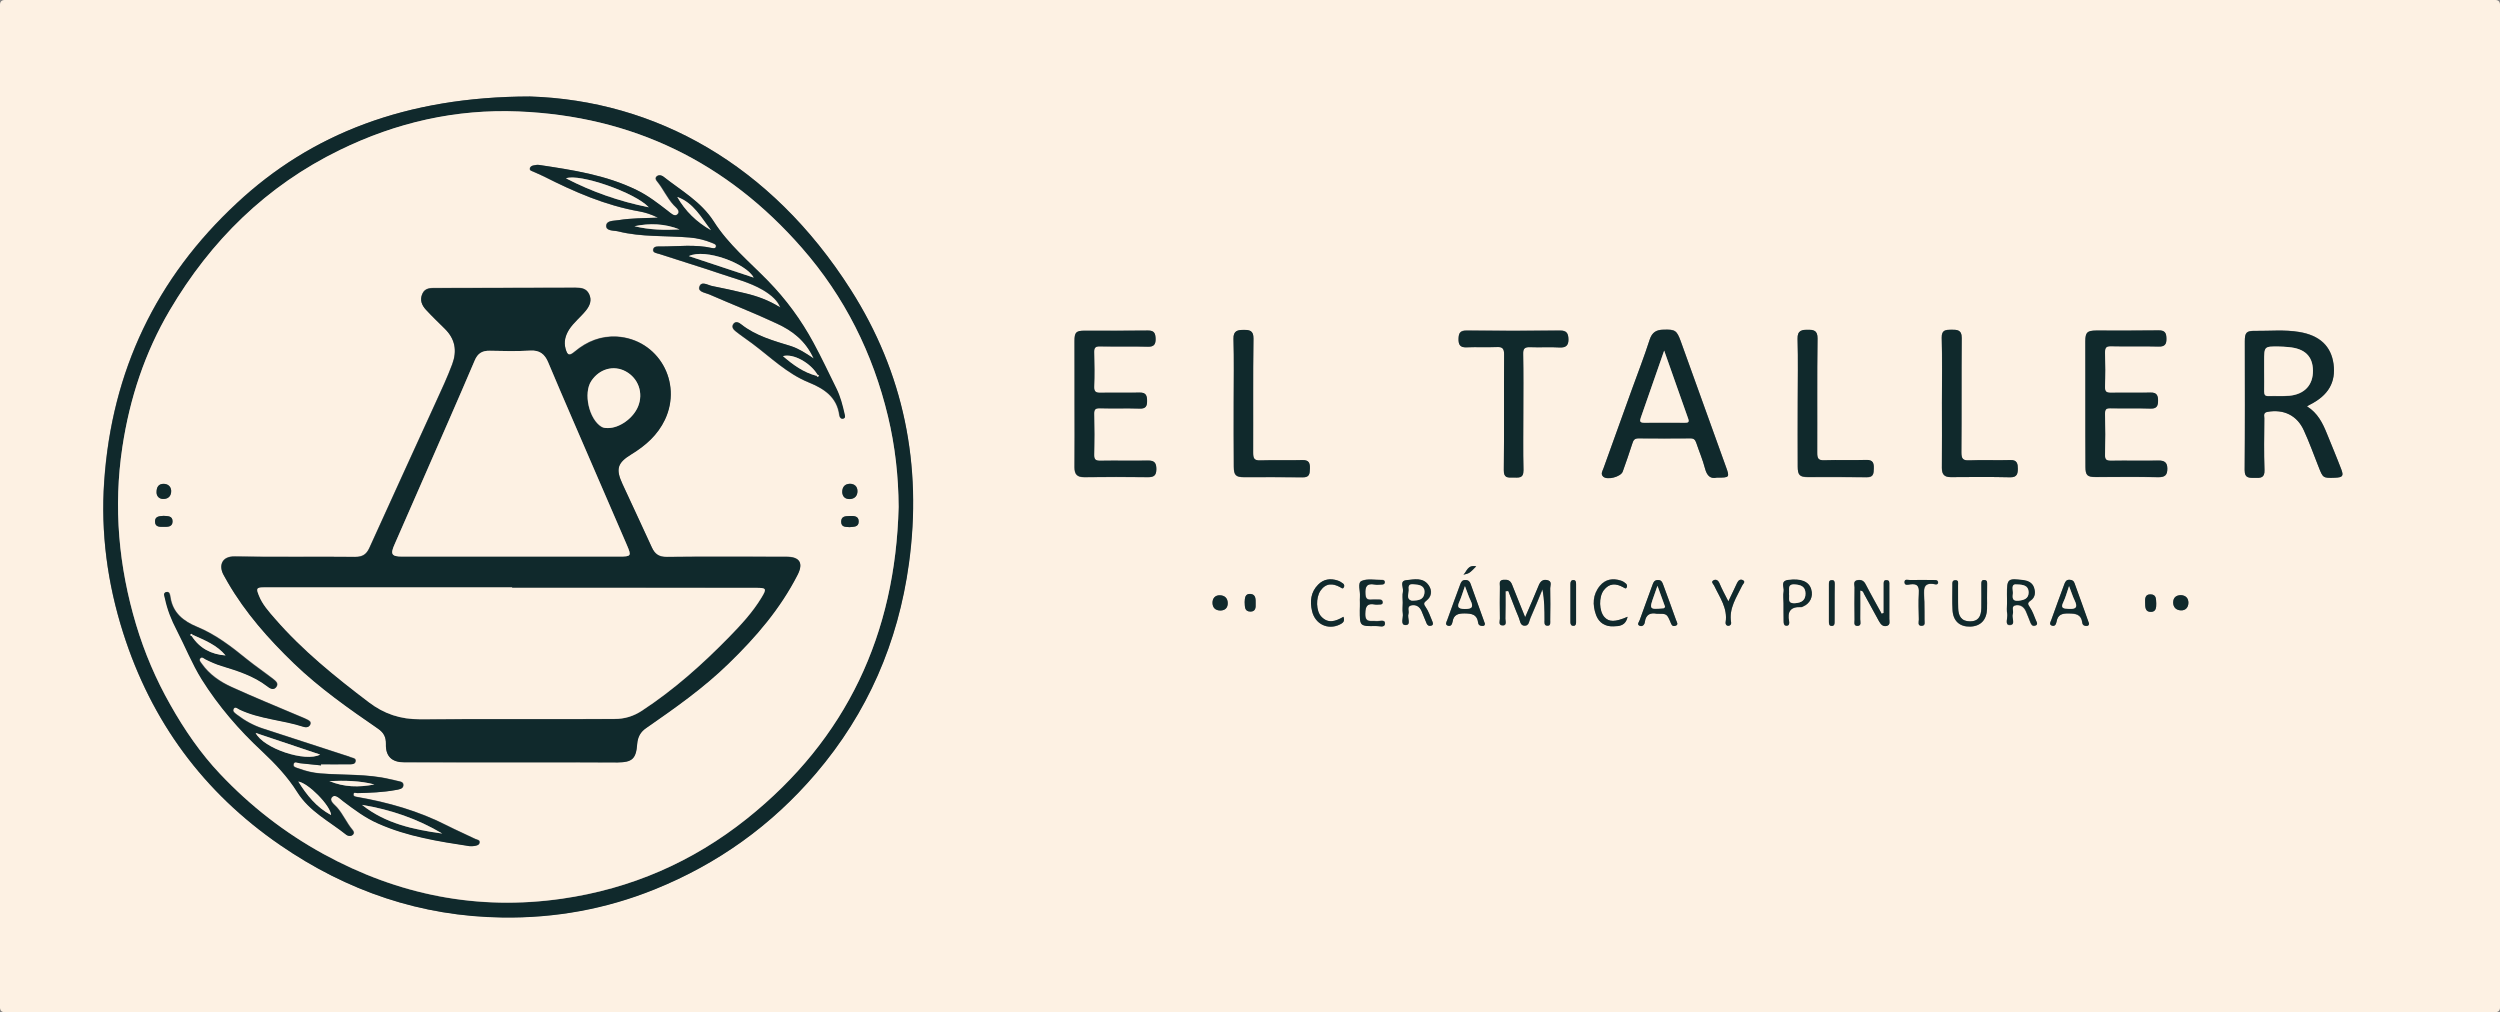 <?xml version="1.0" encoding="utf-8"?>
<!-- Generator: Adobe Illustrator 18.0.0, SVG Export Plug-In . SVG Version: 6.00 Build 0)  -->
<!DOCTYPE svg PUBLIC "-//W3C//DTD SVG 1.1//EN" "http://www.w3.org/Graphics/SVG/1.1/DTD/svg11.dtd">
<svg version="1.1" id="logo1_xA0_Imagen_1_" xmlns="http://www.w3.org/2000/svg" xmlns:xlink="http://www.w3.org/1999/xlink"
	 x="0px" y="0px" viewBox="0 0 1640 664" enable-background="new 0 0 1640 664" xml:space="preserve">
<rect x="0" y="0" width="1640" height="664" fill="#808080" stroke="none"/>
<g>
	<path fill="#FDF1E3" d="M820,664c-271.8,0-543.7,0-815.5,0.1c-3.7,0-4.6-0.8-4.6-4.6C0,441.2,0,222.8-0.1,4.5
		c0-3.7,0.8-4.6,4.6-4.6c543.7,0.1,1087.3,0.1,1631,0c3.7,0,4.6,0.8,4.6,4.6c-0.1,218.3-0.1,436.7,0,655c0,3.7-0.8,4.6-4.6,4.6
		C1363.7,664,1091.8,664,820,664z M347.6,63.3c-81.2,0.1-143.6,24.7-192.1,69.7c-53.2,49.4-82.2,110.4-87.2,182.6
		c-2.3,33.8,2.1,67,12.4,99.4c18.5,58.2,52.6,104.7,103,139.3c43.9,30.2,92.3,46.8,145.8,47.5c34.5,0.5,67.9-5.6,100-18.5
		c41.4-16.7,76.6-41.9,105.5-75.8c34.1-39.9,54.1-86.1,61.2-138c8.8-64.5-3.3-124.9-38.3-179.7C505.6,107.6,429.7,65.9,347.6,63.3z
		 M1513.4,266.6c0.9-0.6,1.4-1,1.9-1.2c12.1-6.1,17.1-14.7,15.5-26.7c-1.6-11.7-9-18.8-22.6-21c-9.6-1.6-19.3-0.6-28.9-0.7
		c-5.6-0.1-6.7,1.1-6.7,6.8c0,28.2,0.1,56.3-0.1,84.5c-0.1,5.7,3.3,5,6.8,5.1c3.6,0.1,6.4,0.1,6.2-5.1c-0.4-11.3-0.2-22.7-0.1-34
		c0-1.6-0.9-3.6,2.1-4.2c10.5-1.8,19.3,2.3,23.8,12.1c3.6,7.8,6.6,16,9.7,24c2.9,7.4,2.9,7.4,10.8,7.1c5-0.2,5.8-1,4-5.7
		c-3-7.8-6.2-15.4-9.3-23.1C1523.7,277.6,1520.4,270.9,1513.4,266.6z M1126.3,313.3c8.3,0,8.4-0.2,5.9-7.2
		c-9.9-27.5-19.8-55-29.7-82.5c-2.5-7-3.7-7.7-11.3-7.4c-4.6,0.1-7.4,1.7-9,6.5c-3.6,11.2-7.9,22.2-11.9,33.3
		c-6.1,17-12.3,34.1-18.4,51.1c-0.6,1.8-2.1,3.8-0.2,5.5c2.7,2.4,11.6,0.1,12.8-3.3c2.2-6.1,4.3-12.2,6.3-18.4
		c0.7-2.2,1.4-3.4,4-3.4c11.3,0.1,22.7,0.1,34,0c2.2,0,3.3,0.8,3.9,2.8c1.9,5.7,4.3,11.2,5.8,17
		C1119.8,312.3,1122.3,314.3,1126.3,313.3z M1368,264.8c0,13.8,0,27.7,0,41.5c0,5.5,1.2,6.7,6.7,6.7c13.7,0,27.3-0.2,41,0.1
		c4.4,0.1,6.1-1.4,6-5.6c0-4-1.8-5.4-5.9-5.3c-10.3,0.2-20.7,0-31,0.1c-3,0-4-0.6-4-3.8c0.2-9,0.2-18,0-27c-0.1-2.8,0.7-3.7,3.6-3.6
		c8.8,0.2,17.7-0.1,26.5,0.2c4.2,0.1,4.7-2.2,4.7-5.3c0-3.1-0.7-5.4-4.8-5.2c-8.7,0.3-17.3,0-26,0.1c-2.9,0.1-4.1-0.5-4-3.8
		c0.3-7.5,0.2-15,0-22.5c-0.1-3.2,0.7-4.3,4.1-4.2c10.3,0.2,20.7-0.1,31,0.2c4.1,0.1,5.3-1.5,5.2-5.2c-0.1-3.5-0.9-5.5-5.1-5.4
		c-13.7,0.2-27.3,0.1-41,0.1c-5.9,0-7,1.2-7.1,7C1368,237.5,1368,251.2,1368,264.8z M704.9,265.1c0,13.8,0.1,27.6-0.1,41.5
		c-0.1,4.7,1.8,6.6,6.5,6.5c13.8-0.1,27.6-0.2,41.5,0c4.1,0.1,5.7-1.2,5.7-5.3c0-3.9-1.3-5.7-5.5-5.6c-10.3,0.2-20.6,0-31,0.1
		c-3.1,0-4.4-0.6-4.3-4c0.3-8.8,0.2-17.6,0-26.5c-0.1-3,0.7-4,3.8-3.9c8.7,0.2,17.3-0.1,26,0.2c3.9,0.1,5-1.5,4.9-4.9
		c0-3.4-0.6-5.7-4.9-5.6c-8.5,0.3-17,0-25.5,0.1c-3.1,0.1-4.5-0.5-4.3-4c0.3-7.5,0.2-15,0-22.5c-0.1-3,0.8-4,3.9-3.9
		c10.5,0.2,21-0.1,31.5,0.2c3.9,0.1,5-1.7,4.9-5c0-3.3-0.6-5.7-5-5.6c-13.8,0.2-27.6,0.1-41.5,0.1c-5.7,0-6.7,1.1-6.7,6.7
		C704.9,237.4,704.9,251.2,704.9,265.1z M999.3,270.5c0-12.8,0.1-25.7-0.1-38.5c-0.1-3.6,1.1-4.5,4.5-4.4c6.5,0.2,13-0.2,19.5,0.2
		c4.2,0.2,5.8-1.6,5.7-5.4c-0.1-3.6-1-5.7-5.5-5.7c-20.5,0.2-41,0.2-61.5,0c-4.2,0-5,1.8-5.1,5.4c-0.1,3.9,1,5.9,5.4,5.6
		c6.5-0.3,13,0.1,19.5-0.2c3.9-0.2,5,1,5,4.9c-0.2,25.3,0.1,50.6-0.2,75.9c-0.1,5.1,2.7,4.9,5.9,4.8c3.3-0.1,7.1,1,7-4.8
		C999.1,295.8,999.3,283.2,999.3,270.5z M1179.3,263.7c0,14.2-0.1,28.3,0,42.5c0,5.6,1.3,6.8,6.7,6.9c12.8,0,25.6-0.1,38.5,0.1
		c4.5,0.1,4.7-2.4,4.7-5.7c0.1-3.5-0.4-5.7-4.8-5.6c-9.2,0.2-18.3-0.2-27.5,0.2c-4.1,0.2-4.9-1.3-4.8-5c0.2-25-0.1-49.9,0.2-74.9
		c0.1-5.4-2.8-5.7-6.3-5.7c-3.7,0-7,0.2-6.8,5.9C1179.6,236,1179.3,249.9,1179.3,263.7z M809.3,263.7c0,14.2,0,28.3,0,42.5
		c0,5.6,1.4,6.9,6.7,6.9c12.8,0,25.6-0.1,38.5,0.1c4.5,0.1,4.7-2.4,4.7-5.7c0.1-3.4-0.4-5.7-4.8-5.6c-9.2,0.2-18.3-0.2-27.5,0.2
		c-4.1,0.2-4.9-1.3-4.9-5c0.2-25-0.1-49.9,0.2-74.9c0.1-5.4-2.8-5.7-6.3-5.7c-3.8,0-7,0.3-6.8,5.9
		C809.5,236,809.3,249.9,809.3,263.7z M1273.9,264c0,14.3,0.1,28.7-0.1,43c0,4.3,1.7,6.1,5.9,6c13-0.1,26-0.2,39,0.1
		c4.6,0.1,4.9-2.6,4.9-5.6c0-3-0.2-5.9-4.9-5.7c-9,0.3-18-0.1-27,0.2c-4.3,0.2-5.1-1.2-5.1-5.3c0.2-25,0-50,0.2-75
		c0.1-5.5-3.4-5.4-6.8-5.4c-3.2,0-6.4-0.2-6.3,5.2C1274.1,235.7,1273.9,249.9,1273.9,264z M1000.5,404.9c-3.2-7.8-6-14.5-8.5-21.2
		c-1.1-2.9-2.9-3.4-5.6-3.2c-3.2,0.3-2.3,2.7-2.4,4.5c-0.1,7-0.1,14,0,21c0,1.6-1.1,4.2,1.5,4.4c3.3,0.3,2.1-2.8,2.1-4.4
		c0.1-6,0.1-12,0.1-18c0.6-0.1,1.2-0.2,1.8-0.2c2.3,5.8,4.5,11.7,6.9,17.5c0.9,2,0.8,5.4,4,5.3c2.8-0.1,2.7-3.1,3.6-5
		c2.7-6.2,5.3-12.5,7.9-18.8c1.4,7,1.3,13.5,1.4,20.1c0,1.5-0.4,3.7,1.8,3.7c2.4,0.1,1.8-2.2,1.9-3.6c0.1-7,0.1-14,0-21
		c0-1.9,1.5-4.7-2-5.3c-3.2-0.6-4.6,1.1-5.7,3.9C1006.7,390.9,1003.8,397.2,1000.5,404.9z M1235.7,402.1c-0.4,0.2-0.9,0.3-1.3,0.5
		c-3.5-6.4-7.1-12.8-10.5-19.3c-1.2-2.4-2.9-3.2-5.3-2.8c-3.2,0.5-2,3-2,4.8c-0.1,7-0.1,14,0,21.1c0,1.6-0.9,4.2,2,4.1
		c2.7-0.1,1.7-2.7,1.7-4.3c0.1-6.3,0-12.6,0-18.9c2,0.2,2.1,1.4,2.5,2.2c3.3,6,6.5,11.9,9.8,17.9c1.1,2.1,2.5,3.8,5.2,3.1
		c2.4-0.7,1.6-2.9,1.6-4.6c0.1-7.4,0-14.9,0-22.3c0-1.4,0.3-3-1.8-3.1c-2.1-0.1-1.9,1.6-1.9,2.9
		C1235.7,389.7,1235.7,395.9,1235.7,402.1z M1316.6,395.8c0,2.4-0.3,4.9,0.1,7.2c0.4,2.5-1.7,7.1,1.5,7.2c4.4,0,1.2-4.8,2.1-7.2
		c0.8-2-1.6-5.3,2.2-5.8c3.1-0.4,5.3,1.3,6.5,4.2c1,2.4,2.1,4.8,2.9,7.2c0.6,1.6,1.6,2.5,3.1,2c2.2-0.7,1-2.3,0.5-3.4
		c-1.2-2.9-2.3-6-4-8.6c-1.4-2-1.7-2.9,0.5-4.4c3.1-2.1,3.3-5.4,2.2-8.6c-1.1-3.1-3.8-4.4-7-4.8c-10.3-1.3-10.7-1-10.7,9.3
		C1316.6,391.8,1316.6,393.8,1316.6,395.8z M920.2,395.3c0,2.4-0.3,4.8,0.1,7.2c0.4,2.7-1.8,7.5,1.7,7.6c4.1,0.1,1.1-4.8,2-7.3
		c0.6-1.9-1.4-4.8,1.8-5.6c3-0.7,5.5,0.7,6.8,3.7c1.2,2.7,2.2,5.5,3.4,8.3c0.5,1.2,1.7,1.8,3,1.3c1.7-0.6,1-2,0.6-3
		c-1.3-3.1-2.4-6.4-4.3-9.2c-1.6-2.2-1.2-2.9,0.7-4.4c3.3-2.6,3.6-6.3,1.4-9.7c-3.7-5.6-9.8-4.1-14.9-3.5c-4.5,0.5-1.6,4.9-2.1,7.5
		C919.9,390.5,920.2,392.9,920.2,395.3z M1303.5,392.2c0-3,0-6,0-9c0-1.2,0.1-2.5-1.7-2.6c-2.1-0.2-2.1,1.2-2.1,2.7
		c0,5.2,0.1,10.4,0,15.6c-0.1,6-2.4,8.8-7.4,8.8c-5.7,0-7.6-3.6-7.8-8.6c-0.1-5,0-10-0.1-15c0-1.5,0.6-3.6-2-3.4
		c-2,0.1-1.7,1.9-1.7,3.3c0,5.4-0.2,10.8,0.1,16.2c0.4,7.2,4.7,11.1,11.6,10.9c6.9-0.2,10.8-4.4,11-11.6
		C1303.6,397,1303.5,394.6,1303.5,392.2z M1370.4,409c-0.2-0.4-0.3-0.7-0.5-1.1c-3-8.4-6.1-16.9-9.1-25.3c-0.5-1.5-1.5-2.1-3.2-2.2
		c-2-0.1-2.8,1.1-3.4,2.7c-2.9,7.9-5.8,15.7-8.6,23.6c-0.4,1.1-1.6,2.9,0.2,3.7c2,0.8,3-0.7,3.2-2.4c0.8-4.7,3.5-5.6,8-5.5
		c4.7,0.1,8.2,0.6,8.9,6c0.2,1.6,1.4,2.3,3,2.2C1370.1,410.5,1370.4,409.9,1370.4,409z M974.1,409.1c-0.2-0.6-0.5-1.2-0.7-1.7
		c-2.9-8.1-5.8-16.1-8.7-24.2c-0.6-1.6-1.4-2.7-3.4-2.7c-2,0-2.8,1.1-3.4,2.7c-2.9,7.9-5.8,15.7-8.6,23.6c-0.4,1.1-1.6,2.9,0.3,3.6
		c2,0.8,2.9-0.8,3.2-2.5c0.8-4.7,3.6-5.6,8-5.5c4.7,0,8.1,0.6,8.8,6.1c0.2,1.6,1.4,2.3,3.1,2.1C973.8,410.5,974.1,409.9,974.1,409.1
		z M1086.8,402.6c6.6,0,6.6,0,8.9,5.2c0.7,1.5,1.1,3.3,3.1,2.8c2.7-0.7,1.1-2.6,0.7-3.8c-2.7-7.7-5.5-15.4-8.4-23.1
		c-0.6-1.7-1.2-3.3-3.6-3.2c-2.3,0.1-2.9,1.5-3.5,3.3c-2.7,7.7-5.6,15.4-8.4,23.1c-0.4,1.1-1.9,2.7,0,3.6c1.9,0.8,3.2-0.7,3.4-2.4
		C1079.7,402.7,1083,401.8,1086.8,402.6z M892.1,395.5c0,1.6,0,3.2,0,4.8c0,10.3,0,10.4,10.5,10.2c2.1,0,6,1.5,6-1.7
		c0-2.9-3.9-1.2-6-1.5c-3.2-0.4-7.1,1.4-6.9-4.9c0.1-5,1.4-6.9,6.3-6c1,0.2,2,0,3,0c1,0,2.1,0,2.1-1.4c0-1.2-0.7-1.8-1.9-1.8
		c-1.8,0-3.6-0.2-5.4,0c-2.6,0.2-3.8-0.4-4-3.5c-0.3-4.7,0.7-7.3,6-6.4c1.6,0.3,3.2,0,4.8,0c1.1,0,2-0.4,1.9-1.7
		c-0.1-0.9-0.9-1.3-1.7-1.3c-4.6,0.1-9.7-1-13.6,0.7c-2.7,1.3-0.7,6.6-1,10.1C892,392.7,892.1,394.1,892.1,395.5z M1170,395.7
		c0,4,0,8,0,12c0,1.5,0.2,3,2.1,2.9c1.5-0.1,1.8-1.6,1.5-2.7c-1.4-6.6,1-10,8-9.5c0.4,0,0.8-0.2,1.1-0.4c4.6-1.9,6.8-6.5,5.4-11.2
		c-1.5-5.2-6.7-7.3-15.1-6.2c-5.4,0.7-2.5,4.9-3,7.5C1169.6,390.4,1170,393.1,1170,395.7z M881.3,404.6c-5.1,3-10,4.7-14.5,0
		c-3.5-3.7-3.7-12.4-0.6-17c3.6-5.2,8.2-5,13.2-2.2c0.6,0.4,1.4,1.1,2,0.2c0.7-0.9,0.5-2.1-0.3-2.7c-1.1-0.8-2.3-1.6-3.6-2
		c-4.8-1.6-9.3-0.9-12.8,2.7c-4.8,4.9-5.5,10.9-4,17.3c2,8.6,10.4,12.6,18.1,8.9C880.6,408.8,882.5,407.9,881.3,404.6z
		 M1067.7,404.6c-8.2,3.6-12.2,3.5-15.3,0.1c-3.5-3.9-3.8-13.1-0.4-17.6c3.6-4.7,8-4.6,12.8-1.9c0.8,0.4,1.8,1.4,2.3-0.1
		c0.2-0.6,0-1.8-0.4-2.2c-1-0.9-2.2-1.7-3.5-2.1c-5.2-1.7-10.1-0.9-13.7,3.4c-4.8,5.8-5,12.5-2.5,19.3c1.9,5,6,7.6,11.3,7.3
		C1062.1,410.7,1066.4,410.6,1067.7,404.6z M1133.8,394.5c-2.3-4.6-4.3-8.3-5.9-12.1c-0.8-1.9-2.3-2.6-3.8-1.8c-2,1-0.1,2.4,0.4,3.5
		c3.6,7.7,9,14.8,7.5,24.1c-0.2,1,0.3,2.1,1.5,2.2c1.5,0.2,2.4-0.9,2.1-2.2c-1.5-9.3,3.7-16.5,7.3-24.2c0.5-1,2.5-2.4,0.4-3.5
		c-1.6-0.9-3,0.1-3.8,1.9C1137.8,386.3,1136,390,1133.8,394.5z M1262.4,396.6c0-1.2,0-2.4,0-3.6c0.1-5-1.9-11.6,7.4-9.6
		c0.7,0.2,1.7-0.2,1.7-1.2c-0.1-1.7-1.4-1.6-2.6-1.6c-5.2,0-10.4-0.1-15.6,0c-1.4,0-3.8-1-3.8,1.4c0,2.4,2.5,1.6,3.8,1.4
		c4.6-0.7,5.9,1.2,5.6,5.7c-0.4,5.8-0.2,11.6,0,17.4c0,1.5-1,4.2,1.9,4.1c2.7-0.1,1.7-2.7,1.8-4.3
		C1262.5,403,1262.4,399.8,1262.4,396.6z M1033.9,396.3c0-4.4,0-8.8,0-13.2c0-1.3-0.2-2.5-1.8-2.5c-1.5,0-1.9,1.1-1.9,2.5
		c0,8.4,0,16.8,0,25.3c0,1.4,0.7,2.4,2.2,2.2c1.2-0.1,1.5-1.2,1.5-2.2C1033.9,404.3,1033.9,400.3,1033.9,396.3z M1430.7,390.4
		c-3.2,0-5.1,1.6-5.1,4.8c0,3.2,1.9,5,4.9,5.2c3.2,0.2,5-1.9,5.1-4.9C1435.6,392.6,1434,390.6,1430.7,390.4z M800.7,400.5
		c3-0.1,4.8-1.9,4.7-5c-0.1-3.2-2.1-4.9-5.1-5c-3.2-0.1-4.9,2.1-4.9,5.1C795.5,398.7,797.3,400.5,800.7,400.5z M816.5,395
		c0.2,2.8-0.3,6.2,3.9,6.2c3.3,0,3.4-2.7,3.3-5.1c-0.1-2.8,0.3-6.3-3.6-6.5C816.7,389.5,816.6,392.4,816.5,395z M1414.5,395.8
		c-0.2-2.7,0.2-5.8-3.7-5.9c-3.6-0.1-3.6,2.8-3.6,5.3c0.1,2.8-0.2,6.3,3.9,6.2C1414.5,401.3,1414.5,398.3,1414.5,395.8z
		 M1203.5,395.9c0-4.2,0-8.4,0-12.6c0-1.5,0-2.9-2.1-2.7c-1.7,0.1-1.7,1.4-1.7,2.6c0,8.2,0,16.4,0,24.6c0,1.5,0.1,3,2.1,2.8
		c1.6-0.1,1.6-1.5,1.6-2.7C1203.5,403.8,1203.5,399.9,1203.5,395.9z M968.4,371.5c-5.8-1.2-6.1,3.4-8.4,5.5
		C963.9,376.1,963.9,376.1,968.4,371.5z"/>
	<path fill="#10292C" d="M347.6,63.3c82.2,2.6,158,44.4,210.4,126.6c35,54.8,47.1,115.3,38.3,179.7c-7.1,51.9-27.1,98.1-61.2,138
		c-29,33.9-64.2,59.1-105.5,75.8c-32.1,13-65.5,19-100,18.5c-53.5-0.7-101.9-17.3-145.8-47.5c-50.3-34.6-84.5-81.1-103-139.3
		c-10.3-32.4-14.8-65.6-12.4-99.4c5-72.2,34-133.3,87.2-182.6C204,87.9,266.3,63.4,347.6,63.3z M589.5,332.6
		c-0.1-20.1-2.3-40-7-59.5c-9.9-41.3-28.4-78.4-56.4-110.4C477,106.4,415,76.2,340.2,73.2C299,71.5,260,80.4,222.9,98.5
		c-48.2,23.5-84.6,59.4-111.6,105.2c-16.3,27.7-26.1,57.7-31,89.5c-6,39.6-2.5,78.5,9,116.7c5.5,18.4,13,35.9,22.5,52.6
		c9.2,16.3,19.8,31.8,32.6,45.3c19.8,20.9,42.4,38.5,67.8,52.5c49.1,26.9,101.2,37.3,156.6,29.3c45.1-6.5,85.6-24.1,121.2-52.5
		C555.5,484.7,587.4,415.9,589.5,332.6z"/>
	<path fill="#10292C" d="M1513.4,266.6c7,4.3,10.3,11,13.1,18c3.1,7.7,6.4,15.4,9.3,23.1c1.8,4.6,1,5.5-4,5.7
		c-8,0.3-7.9,0.2-10.8-7.1c-3.2-8-6.1-16.2-9.7-24c-4.5-9.9-13.3-14-23.8-12.1c-3,0.5-2.1,2.6-2.1,4.2c-0.1,11.3-0.3,22.7,0.1,34
		c0.2,5.2-2.6,5.2-6.2,5.1c-3.5-0.1-6.8,0.6-6.8-5.1c0.3-28.2,0.1-56.3,0.1-84.5c0-5.7,1.1-6.9,6.7-6.8c9.7,0.1,19.4-0.9,28.9,0.7
		c13.5,2.2,21,9.3,22.6,21c1.6,12-3.4,20.6-15.5,26.7C1514.8,265.7,1514.3,266,1513.4,266.6z M1485.3,243.5c0,4.5,0.1,9,0,13.5
		c0,2.1,0.7,3,2.9,2.9c4.5-0.1,9,0.2,13.5-0.2c10.1-1,15.7-7.1,15.6-16.5c-0.1-9.5-5.4-14.6-15.9-15.4c-2.2-0.2-4.3-0.4-6.5-0.4
		c-9.6-0.1-9.6-0.1-9.6,9.7C1485.3,239.2,1485.3,241.3,1485.3,243.5z"/>
	<path fill="#10292C" d="M1126.3,313.3c-4.1,1-6.5-1-7.8-5.9c-1.5-5.8-3.9-11.3-5.8-17c-0.7-2-1.7-2.9-3.9-2.8
		c-11.3,0.1-22.7,0.1-34,0c-2.6,0-3.3,1.2-4,3.4c-2,6.2-4.1,12.3-6.3,18.4c-1.2,3.4-10.1,5.8-12.8,3.3c-1.9-1.8-0.4-3.8,0.2-5.5
		c6.1-17,12.3-34.1,18.4-51.1c4-11.1,8.3-22.1,11.9-33.3c1.6-4.9,4.4-6.4,9-6.5c7.6-0.2,8.7,0.4,11.3,7.4
		c9.9,27.5,19.8,55,29.7,82.5C1134.8,313.2,1134.6,313.4,1126.3,313.3z M1091.7,230c-5.4,15.5-10.3,29.7-15.3,43.9
		c-0.7,2-1,3.4,2.1,3.4c9-0.1,18-0.1,26.9,0c1.7,0,3-0.1,2.1-2.5C1102.3,260.3,1097.2,245.8,1091.7,230z"/>
	<path fill="#10292C" d="M1368,264.8c0-13.7,0-27.3,0-41c0-5.8,1.2-6.9,7.1-7c13.7,0,27.3,0.1,41-0.1c4.2-0.1,5.1,1.9,5.1,5.4
		c0.1,3.7-1.1,5.4-5.2,5.2c-10.3-0.3-20.7,0.1-31-0.2c-3.4-0.1-4.1,1-4.1,4.2c0.2,7.5,0.2,15,0,22.5c-0.1,3.2,1,3.8,4,3.8
		c8.7-0.2,17.3,0.1,26-0.1c4.1-0.1,4.8,2.2,4.8,5.2c0,3.1-0.5,5.4-4.7,5.3c-8.8-0.3-17.7,0-26.5-0.2c-2.9-0.1-3.6,0.8-3.6,3.6
		c0.2,9,0.2,18,0,27c-0.1,3.2,1,3.8,4,3.8c10.3-0.2,20.7,0.1,31-0.1c4-0.1,5.9,1.3,5.9,5.3c0,4.2-1.6,5.7-6,5.6
		c-13.7-0.3-27.3-0.1-41-0.1c-5.6,0-6.7-1.2-6.7-6.7C1368,292.5,1368,278.7,1368,264.8z"/>
	<path fill="#10292C" d="M704.9,265.1c0-13.8,0-27.6,0-41.5c0-5.6,1-6.7,6.7-6.7c13.8,0,27.6,0.1,41.5-0.1c4.4-0.1,4.9,2.3,5,5.6
		c0,3.3-1,5.1-4.9,5c-10.5-0.3-21,0-31.5-0.2c-3.1-0.1-4,0.9-3.9,3.9c0.2,7.5,0.3,15,0,22.5c-0.1,3.5,1.3,4.1,4.3,4
		c8.5-0.2,17,0.1,25.5-0.1c4.4-0.1,4.9,2.2,4.9,5.6c0,3.5-1,5.1-4.9,4.9c-8.6-0.3-17.3,0.1-26-0.2c-3.1-0.1-3.9,0.9-3.8,3.9
		c0.2,8.8,0.2,17.7,0,26.5c-0.1,3.5,1.2,4.1,4.3,4c10.3-0.2,20.6,0.1,31-0.1c4.3-0.1,5.5,1.7,5.5,5.6c0,4.1-1.6,5.4-5.7,5.3
		c-13.8-0.2-27.6-0.2-41.5,0c-4.7,0-6.5-1.8-6.5-6.5C705,292.7,704.9,278.9,704.9,265.1z"/>
	<path fill="#10292C" d="M999.3,270.5c0,12.7-0.2,25.3,0.1,38c0.1,5.9-3.7,4.7-7,4.8c-3.3,0.1-6,0.3-5.9-4.8
		c0.3-25.3,0-50.6,0.2-75.9c0-4-1.1-5.1-5-4.9c-6.5,0.3-13-0.1-19.5,0.2c-4.4,0.2-5.5-1.8-5.4-5.6c0.1-3.5,0.9-5.4,5.1-5.4
		c20.5,0.2,41,0.2,61.5,0c4.5-0.1,5.4,2.1,5.5,5.7c0.1,3.8-1.5,5.6-5.7,5.4c-6.5-0.4-13,0.1-19.5-0.2c-3.4-0.1-4.6,0.8-4.5,4.4
		C999.5,244.9,999.3,257.7,999.3,270.5z"/>
	<path fill="#10292C" d="M1179.3,263.7c0-13.8,0.3-27.6-0.1-41.5c-0.2-5.7,3.1-5.9,6.8-5.9c3.6,0,6.4,0.3,6.3,5.7
		c-0.4,25-0.1,49.9-0.2,74.9c0,3.8,0.7,5.2,4.8,5c9.1-0.3,18.3,0.1,27.5-0.2c4.4-0.1,4.9,2.2,4.8,5.6c-0.1,3.3-0.2,5.8-4.7,5.7
		c-12.8-0.2-25.6-0.1-38.5-0.1c-5.4,0-6.7-1.3-6.7-6.9C1179.2,292,1179.3,277.8,1179.3,263.7z"/>
	<path fill="#10292C" d="M809.3,263.7c0-13.8,0.3-27.6-0.1-41.4c-0.2-5.6,3-5.9,6.8-5.9c3.6,0,6.4,0.3,6.3,5.7
		c-0.4,25-0.1,49.9-0.2,74.9c0,3.8,0.7,5.2,4.9,5c9.1-0.3,18.3,0.1,27.5-0.2c4.4-0.1,4.9,2.2,4.8,5.6c-0.1,3.3-0.2,5.8-4.7,5.7
		c-12.8-0.2-25.6-0.1-38.5-0.1c-5.3,0-6.7-1.3-6.7-6.9C809.2,292,809.3,277.8,809.3,263.7z"/>
	<path fill="#10292C" d="M1273.9,264c0-14.2,0.3-28.3-0.1-42.5c-0.2-5.3,3.1-5.1,6.3-5.2c3.4,0,6.9-0.2,6.8,5.4c-0.2,25,0,50-0.2,75
		c0,4,0.8,5.5,5.1,5.3c9-0.4,18,0.1,27-0.2c4.6-0.2,4.9,2.7,4.9,5.7c0,3-0.4,5.7-4.9,5.6c-13-0.3-26-0.2-39-0.1
		c-4.2,0-5.9-1.8-5.9-6C1274,292.7,1273.9,278.4,1273.9,264z"/>
	<path fill="#10292C" d="M1000.5,404.9c3.3-7.7,6.1-14,8.7-20.5c1.1-2.8,2.5-4.5,5.7-3.9c3.5,0.7,2,3.5,2,5.3c0.2,7,0.1,14,0,21
		c0,1.5,0.6,3.7-1.9,3.6c-2.3-0.1-1.8-2.2-1.8-3.7c0-6.5,0-13.1-1.4-20.1c-2.6,6.3-5.1,12.6-7.9,18.8c-0.8,1.9-0.8,4.9-3.6,5
		c-3.2,0.1-3.1-3.3-4-5.3c-2.5-5.8-4.6-11.7-6.9-17.5c-0.6,0.1-1.2,0.2-1.8,0.2c0,6,0.1,12-0.1,18c0,1.7,1.2,4.7-2.1,4.4
		c-2.6-0.2-1.5-2.9-1.5-4.4c-0.1-7-0.1-14,0-21c0-1.8-0.9-4.2,2.4-4.5c2.6-0.2,4.5,0.3,5.6,3.2C994.6,390.4,997.4,397,1000.5,404.9z
		"/>
	<path fill="#10292C" d="M1235.7,402.1c0-6.2,0-12.4,0-18.6c0-1.4-0.2-3,1.9-2.9c2.1,0.1,1.8,1.7,1.8,3.1c0,7.4,0,14.9,0,22.3
		c0,1.7,0.8,3.9-1.6,4.6c-2.6,0.7-4-1-5.2-3.1c-3.3-6-6.5-12-9.8-17.9c-0.4-0.8-0.5-2-2.5-2.2c0,6.3,0.1,12.6,0,18.9
		c0,1.6,1,4.2-1.7,4.3c-2.9,0.1-1.9-2.5-2-4.1c-0.1-7-0.1-14.1,0-21.1c0-1.7-1.1-4.3,2-4.8c2.4-0.4,4.1,0.4,5.3,2.8
		c3.3,6.5,7,12.8,10.5,19.3C1234.9,402.4,1235.3,402.2,1235.7,402.1z"/>
	<path fill="#10292C" d="M1316.6,395.8c0-2,0-4,0-6c0-10.2,0.5-10.6,10.7-9.3c3.2,0.4,5.9,1.7,7,4.8c1.1,3.2,0.9,6.5-2.2,8.6
		c-2.2,1.5-1.9,2.4-0.5,4.4c1.8,2.6,2.8,5.7,4,8.6c0.5,1.1,1.6,2.8-0.5,3.4c-1.6,0.5-2.5-0.4-3.1-2c-0.9-2.4-2-4.8-2.9-7.2
		c-1.2-2.9-3.5-4.6-6.5-4.2c-3.8,0.5-1.4,3.9-2.2,5.8c-1,2.5,2.3,7.3-2.1,7.2c-3.3,0-1.1-4.6-1.5-7.2
		C1316.3,400.7,1316.6,398.2,1316.6,395.8z M1323.3,383.4c-4.4-0.6-2.8,3.2-2.9,5.6c-0.2,2.5-0.8,5.4,3.5,5c3.7-0.3,7-1.3,6.8-5.7
		C1330.7,384.2,1327.4,383.5,1323.3,383.4z"/>
	<path fill="#10292C" d="M920.2,395.3c0-2.4-0.4-4.9,0.1-7.2c0.5-2.6-2.4-7,2.1-7.5c5.1-0.5,11.2-2.1,14.9,3.5
		c2.2,3.3,1.8,7.1-1.4,9.7c-1.9,1.5-2.3,2.2-0.7,4.4c1.9,2.7,3,6.1,4.3,9.2c0.4,1,1.1,2.4-0.6,3c-1.3,0.5-2.4-0.1-3-1.3
		c-1.2-2.7-2.2-5.5-3.4-8.3c-1.3-2.9-3.7-4.4-6.8-3.7c-3.1,0.8-1.1,3.7-1.8,5.6c-0.9,2.5,2.1,7.4-2,7.3c-3.5-0.1-1.2-4.9-1.7-7.6
		C919.9,400.2,920.2,397.7,920.2,395.3z M926.1,394c4.3,0,7.8-0.5,8.4-4.9c0.5-3.8-2.1-5.4-5.4-5.6c-2.1-0.1-5.5-1.3-4.9,2.9
		C924.5,389,922,392.9,926.1,394z"/>
	<path fill="#10292C" d="M1303.5,392.2c0,2.4,0.1,4.8,0,7.2c-0.2,7.2-4.2,11.4-11,11.6c-6.9,0.2-11.3-3.7-11.6-10.9
		c-0.3-5.4-0.1-10.8-0.1-16.2c0-1.4-0.3-3.1,1.7-3.3c2.6-0.2,2,1.9,2,3.4c0.1,5-0.1,10,0.1,15c0.1,5,2,8.6,7.8,8.6
		c5,0,7.3-2.7,7.4-8.8c0.1-5.2,0-10.4,0-15.6c0-1.5,0-2.9,2.1-2.7c1.7,0.1,1.7,1.4,1.7,2.6C1303.5,386.2,1303.5,389.2,1303.5,392.2z
		"/>
	<path fill="#10292C" d="M1370.4,409c0,0.9-0.4,1.5-1.4,1.6c-1.6,0.1-2.8-0.5-3-2.2c-0.7-5.5-4.2-6-8.9-6c-4.5-0.1-7.2,0.8-8,5.5
		c-0.3,1.7-1.3,3.3-3.2,2.4c-1.9-0.8-0.6-2.5-0.2-3.7c2.8-7.9,5.7-15.7,8.6-23.6c0.6-1.6,1.4-2.8,3.4-2.7c1.6,0.1,2.7,0.7,3.2,2.2
		c3.1,8.4,6.1,16.9,9.1,25.3C1370.1,408.3,1370.3,408.7,1370.4,409z M1357.3,384.5c-1.6,4.5-2.3,7.6-3.7,10.4c-2,4.2,0,4.3,3.4,4.5
		c4.7,0.3,6.2-0.9,4-5.4C1359.8,391.4,1358.9,388.6,1357.3,384.5z"/>
	<path fill="#10292C" d="M974.1,409.1c0,0.8-0.3,1.5-1.3,1.5c-1.6,0.1-2.9-0.5-3.1-2.1c-0.7-5.4-4.1-6-8.8-6.1c-4.4,0-7.3,0.8-8,5.5
		c-0.3,1.7-1.2,3.3-3.2,2.5c-1.9-0.8-0.7-2.5-0.3-3.6c2.8-7.9,5.7-15.7,8.6-23.6c0.6-1.6,1.3-2.8,3.4-2.7c2,0,2.9,1.1,3.4,2.7
		c2.9,8.1,5.8,16.1,8.7,24.2C973.6,407.9,973.9,408.5,974.1,409.1z M961,384.5c-1.5,4.3-2.3,7.2-3.5,9.8c-1.7,3.7-1.2,5,3.3,5.1
		c4.8,0.1,6-1.1,3.9-5.5C963.4,391.3,962.6,388.6,961,384.5z"/>
	<path fill="#10292C" d="M1086.8,402.6c-3.7-0.7-7.1,0.1-7.8,5.5c-0.2,1.6-1.5,3.2-3.4,2.4c-2-0.8-0.4-2.5,0-3.6
		c2.7-7.7,5.6-15.4,8.4-23.1c0.6-1.8,1.2-3.2,3.5-3.3c2.4-0.1,3,1.5,3.6,3.2c2.8,7.7,5.7,15.4,8.4,23.1c0.4,1.2,2,3.2-0.7,3.8
		c-2.1,0.5-2.5-1.3-3.1-2.8C1093.4,402.5,1093.3,402.6,1086.8,402.6z M1087.3,384.3c-1,2.9-1.6,4.6-2.2,6.3
		c-3.3,9.2-3.3,9.3,6.3,8.4c0.3,0,0.5-0.5,0.9-0.9C1090.8,394,1089.2,389.7,1087.3,384.3z"/>
	<path fill="#10292C" d="M892.1,395.5c0-1.4-0.1-2.8,0-4.2c0.3-3.5-1.7-8.9,1-10.1c3.8-1.8,9-0.6,13.6-0.7c0.8,0,1.6,0.3,1.7,1.3
		c0.1,1.3-0.8,1.7-1.9,1.7c-1.6,0-3.2,0.3-4.8,0c-5.4-1-6.3,1.7-6,6.4c0.2,3.1,1.4,3.7,4,3.5c1.8-0.1,3.6,0,5.4,0
		c1.2,0,1.9,0.6,1.9,1.8c0,1.4-1.1,1.4-2.1,1.4c-1,0-2,0.2-3,0c-5-0.9-6.2,1-6.3,6c-0.2,6.3,3.7,4.5,6.9,4.9c2.1,0.3,6-1.4,6,1.5
		c0,3.2-3.9,1.6-6,1.7c-10.5,0.2-10.5,0.1-10.5-10.2C892.1,398.7,892.1,397.1,892.1,395.5z"/>
	<path fill="#10292C" d="M1170,395.7c0-2.6-0.4-5.3,0.1-7.8c0.5-2.6-2.5-6.8,3-7.5c8.4-1.1,13.6,1,15.1,6.2
		c1.4,4.8-0.8,9.3-5.4,11.2c-0.4,0.2-0.8,0.4-1.1,0.4c-7-0.4-9.4,2.9-8,9.5c0.2,1.2,0,2.6-1.5,2.7c-1.9,0.1-2.1-1.4-2.1-2.9
		C1170,403.7,1170,399.7,1170,395.7z M1173.6,389.7c0.6,2.3-1.6,6.3,3.9,6c4.3-0.3,7-1.9,6.9-6.5c-0.1-4.4-3-5.6-6.9-5.8
		C1172,383,1174.1,387,1173.6,389.7z"/>
	<path fill="#10292C" d="M881.3,404.6c1.2,3.3-0.7,4.2-2.5,5.1c-7.8,3.7-16.1-0.3-18.1-8.9c-1.5-6.4-0.8-12.5,4-17.3
		c3.5-3.6,8-4.3,12.8-2.7c1.3,0.4,2.5,1.2,3.6,2c0.8,0.6,1,1.8,0.3,2.7c-0.6,0.9-1.4,0.2-2-0.2c-5-2.8-9.6-3-13.2,2.2
		c-3.1,4.6-2.9,13.4,0.6,17C871.3,409.3,876.2,407.6,881.3,404.6z"/>
	<path fill="#10292C" d="M1067.7,404.6c-1.3,6.1-5.6,6.2-9.3,6.3c-5.3,0.2-9.4-2.3-11.3-7.3c-2.5-6.8-2.3-13.5,2.5-19.3
		c3.6-4.3,8.4-5.1,13.7-3.4c1.3,0.4,2.5,1.2,3.5,2.1c0.5,0.4,0.7,1.6,0.4,2.2c-0.6,1.5-1.5,0.5-2.3,0.1c-4.8-2.7-9.2-2.8-12.8,1.9
		c-3.4,4.5-3.1,13.7,0.4,17.6C1055.4,408.1,1059.4,408.2,1067.7,404.6z"/>
	<path fill="#10292C" d="M1133.8,394.5c2.2-4.6,4-8.3,5.7-12c0.8-1.7,2.1-2.7,3.8-1.9c2.1,1.1,0,2.5-0.4,3.5
		c-3.7,7.7-8.9,14.9-7.3,24.2c0.2,1.3-0.7,2.4-2.1,2.2c-1.2-0.1-1.6-1.2-1.5-2.2c1.5-9.3-3.9-16.4-7.5-24.1c-0.5-1-2.4-2.4-0.4-3.5
		c1.5-0.8,2.9-0.1,3.8,1.8C1129.5,386.3,1131.4,389.9,1133.8,394.5z"/>
	<path fill="#10292C" d="M1262.4,396.6c0,3.2,0.1,6.4,0,9.6c-0.1,1.6,0.9,4.2-1.8,4.3c-2.9,0.1-1.9-2.5-1.9-4.1
		c-0.1-5.8-0.3-11.6,0-17.4c0.3-4.4-0.9-6.3-5.6-5.7c-1.3,0.2-3.8,1-3.8-1.4c0-2.4,2.5-1.4,3.8-1.4c5.2-0.1,10.4-0.1,15.6,0
		c1.2,0,2.5-0.1,2.6,1.6c0.1,1-0.9,1.4-1.7,1.2c-9.3-2-7.3,4.6-7.4,9.6C1262.4,394.2,1262.4,395.4,1262.4,396.6z"/>
	<path fill="#10292C" d="M1033.9,396.3c0,4,0,8,0,12c0,1.1-0.3,2.1-1.5,2.2c-1.5,0.1-2.2-0.9-2.2-2.2c0-8.4,0-16.8,0-25.3
		c0-1.4,0.4-2.4,1.9-2.5c1.6,0,1.8,1.2,1.8,2.5C1033.9,387.4,1033.9,391.9,1033.9,396.3z"/>
	<path fill="#10292C" d="M1430.7,390.4c3.3,0.2,4.9,2.1,4.9,5.1c-0.1,3-1.9,5.1-5.1,4.9c-3-0.2-4.9-2.1-4.9-5.2
		C1425.7,392,1427.5,390.5,1430.7,390.4z"/>
	<path fill="#10292C" d="M800.7,400.5c-3.4,0-5.2-1.9-5.3-4.9c-0.1-3,1.6-5.2,4.9-5.1c3,0.1,5,1.8,5.1,5
		C805.5,398.7,803.7,400.4,800.7,400.5z"/>
	<path fill="#10292C" d="M816.5,395c0.1-2.6,0.2-5.5,3.6-5.4c4,0.2,3.6,3.7,3.6,6.5c0.1,2.4,0,5-3.3,5.1
		C816.2,401.2,816.7,397.8,816.5,395z"/>
	<path fill="#10292C" d="M1414.5,395.8c0,2.5,0,5.5-3.4,5.6c-4.1,0.1-3.8-3.4-3.9-6.2c-0.1-2.5-0.1-5.4,3.6-5.3
		C1414.7,390,1414.3,393.1,1414.5,395.8z"/>
	<path fill="#10292C" d="M1203.5,395.9c0,4,0,8,0,12c0,1.2,0,2.5-1.6,2.7c-2,0.1-2.1-1.3-2.1-2.8c0-8.2,0-16.4,0-24.6
		c0-1.2,0-2.5,1.7-2.6c2.1-0.2,2.1,1.3,2.1,2.7C1203.5,387.5,1203.5,391.7,1203.5,395.9z"/>
	<path fill="#10292C" d="M968.4,371.5c-4.5,4.6-4.5,4.6-8.4,5.5C962.3,374.9,962.7,370.4,968.4,371.5z"/>
	<path fill="#FDF1E3" d="M589.5,332.6c-2.1,83.2-34,152.1-99.5,204.4c-35.6,28.4-76.1,46-121.2,52.5c-55.4,8-107.5-2.4-156.6-29.3
		c-25.4-13.9-48-31.5-67.8-52.5c-12.8-13.5-23.4-29-32.6-45.3c-9.5-16.7-17-34.3-22.5-52.6c-11.4-38.2-15-77.1-9-116.7
		c4.8-31.8,14.7-61.8,31-89.5c27-45.8,63.4-81.7,111.6-105.2c37.1-18.1,76.1-27,117.3-25.3c74.8,3.1,136.7,33.3,185.9,89.6
		c28,32,46.5,69.1,56.4,110.4C587.2,292.7,589.4,312.5,589.5,332.6z M335.6,500.1C335.6,500,335.6,500,335.6,500.1
		c23.2,0,46.3,0,69.5-0.1c9.5,0,12.1-2.4,12.8-12c0.3-4.7,2.1-8,6.1-10.7c18.8-13,37.4-26.1,53.8-42.1c17.9-17.4,34-36.1,45.4-58.4
		c3.9-7.7,1.2-11.7-7.3-11.7c-26.2,0-52.3-0.2-78.5,0.1c-5.2,0.1-7.9-1.9-9.9-6.3c-6.4-13.9-13-27.7-19.3-41.7
		c-4.5-9.8-3.2-13.8,6-19.4c9.3-5.6,17.2-12.5,21.9-22.6c11.7-24.7-4.5-52.8-31.4-54.5c-10.5-0.6-19.6,3-27.6,9.7
		c-3.7,3.1-4.9,2.8-6.2-1.9c-1.2-4.4-0.1-8.5,2.3-12.4c3-4.9,7.7-8.3,11.2-12.7c2.5-3.2,3.9-6.6,2-10.6c-1.8-3.8-5.2-4.2-8.9-4.2
		c-30.5,0.1-61,0.1-91.5,0.2c-3.5,0-7.2-0.2-9,3.8c-1.8,4.1-0.3,7.6,2.4,10.5c4,4.2,8.2,8.3,12.3,12.4c6.8,6.7,8.2,14.4,4.9,23.3
		c-3.2,8.6-7.1,16.9-10.9,25.2c-14.5,31.8-29.1,63.6-43.5,95.4c-1.9,4.1-4.4,5.8-9.2,5.8c-26.3-0.2-52.7,0.2-79-0.3
		c-8.7-0.2-10.6,6.1-7.4,12.1c0.9,1.6,1.8,3.2,2.7,4.8c11.6,20.1,26.8,37.2,43.4,53.2c16.9,16.2,35.9,29.6,55.1,42.8
		c3.8,2.6,5.4,5.5,5.3,10.2c-0.2,8,3.9,11.9,11.9,11.9C288.6,500.1,312.1,500.1,335.6,500.1z M210.6,502.1c0-0.3,0-0.5,0-0.8
		c6,0,12,0,18,0c1.9,0,4.7,0.4,4.9-2.2c0.2-2.1-2.7-2-4.2-2.8c-0.3-0.2-0.6-0.2-0.9-0.3c-18.5-6-37-12.1-55.6-18.1
		c-6.2-2-11.9-5.1-17.1-9.1c-1.3-1-3.3-2.1-2.2-3.9c1-1.8,2.7-0.1,3.9,0.5c13.3,6.3,28.1,6.8,41.9,11.3c1.6,0.5,3.6,0.3,4.4-1.4
		c0.9-2.1-1-2.9-2.5-3.6c-1.5-0.8-3-1.3-4.6-2c-14.8-6.3-29.8-12.4-44.5-19.1c-7.6-3.5-14.5-8.2-19.5-15.2c-0.7-1.1-2.1-2.2-1.1-3.5
		c1.1-1.5,2.3-0.1,3.5,0.5c3.4,1.7,6.9,3.3,10.6,4.4c10.5,3.2,21,6.5,29.9,13.3c1.6,1.2,4,2.9,5.8,0.7c2.1-2.6-0.5-4.3-2.2-5.7
		c-5.5-4.3-11.3-8.2-16.8-12.6c-10.2-8.3-20.6-16.4-32.9-21.4c-8.9-3.7-15.9-9.1-17.4-19.4c-0.2-1.6-0.6-3.9-2.7-3.4
		c-2.2,0.5-1.1,2.8-0.8,4.3c1.5,7.2,4.2,13.9,7.6,20.5c5.6,10.8,10.1,22.2,16.5,32.5c10.9,17.5,24.4,33.1,39.6,47.2
		c8.7,8.1,16.8,16.7,23.1,26.8c7.9,12.7,21,19.2,32.2,28c0.4,0.3,0.9,0.5,1.4,0.6c1,0.2,2,0.1,2.8-0.7c1-1.1,0.6-2.2-0.2-3.1
		c-3.9-4.6-6.2-10.2-10.2-14.8c-1.7-1.9-5.5-4.4-3.2-6.8c2.1-2.2,5,1.1,7.2,2.7c7.3,5.5,14.6,11,23.1,14.7
		c19.1,8.5,39.5,11.7,59.9,14.8c1,0.1,2,0.1,3-0.1c1.5-0.2,3.3-0.5,3.5-2.3c0.2-1.8-1.7-1.8-2.8-2.3c-6.2-3-12.4-5.7-18.5-8.8
		c-18.7-9.5-38.6-15.2-59.2-18.8c-1.1-0.2-2.2-0.3-2.2-1.5c0-2,1.7-1,2.6-1c8.3-0.2,16.7-0.5,24.9-2c2.1-0.4,5-0.6,5.2-3
		c0.2-2.8-2.9-2.6-4.8-3.2c-1.3-0.4-2.6-0.6-3.9-0.9c-15.1-3.6-30.5-2.5-45.7-3.8c-4.9-0.4-9.5-1.5-14.1-3.2c-1.4-0.5-4-0.8-3.5-2.8
		c0.5-2.3,2.7-0.8,4.2-0.7C201.3,501.1,206,501.6,210.6,502.1z M533.8,235.2c-5.4-3.6-9.8-6.4-14.7-8c-11.6-3.7-23.4-6.7-33.2-14.5
		c-1.4-1.1-3.5-2.1-4.9-0.3c-1.6,2.1,0,3.8,1.6,5.1c3.4,2.7,7,5.1,10.5,7.7c12.1,9,23,19.9,37.3,25.7c10,4.1,18.4,9.5,20,21.4
		c0.2,1.2,0.9,2.8,2.6,2.3c1.5-0.4,1.1-1.9,0.8-3c-1.3-5.7-2.7-11.3-5.3-16.6c-5.1-10.1-9.8-20.4-15.2-30.3
		c-8-14.8-17.9-28.3-29.7-40.4c-12.3-12.6-26.1-24.1-35.6-39c-8.3-13.1-21.4-20.2-33-29.4c-0.4-0.3-0.9-0.5-1.3-0.7
		c-1.2-0.4-2.4-0.3-3.2,0.6c-1,1.1-0.5,2.2,0.3,3.1c4,4.9,6.5,10.8,10.9,15.6c1.5,1.6,4.8,3.8,2.5,6.1c-1.9,1.9-4.6-0.8-6.4-2.3
		c-6.5-5-12.9-10-20.3-13.6c-20.2-10-42.1-13.2-64.1-16.5c-1.1-0.2-2.3,0.1-3.5,0.3c-1.2,0.2-2.3,0.8-2.5,2.1
		c-0.1,1.3,1.2,1.5,2,1.9c2.4,1.1,4.9,2.1,7.3,3.3c20,10.1,40.4,19,62.6,22.9c3.8,0.7,7.5,1.7,12.1,4.1c-9.5,0.4-17.6,0.3-25.7,1.6
		c-3.1,0.5-8.1,0-8.2,3.8c-0.1,3.5,5,2.9,7.9,3.6c15.3,3.9,31.1,2.7,46.7,4c5.4,0.4,10.5,1.8,15.4,3.8c1.1,0.4,2.4,1,1.9,2.4
		c-0.4,1.2-1.6,0.9-2.6,0.7c-11.1-2.5-22.2-1-33.4-1c-2,0-4.7-0.4-5.1,2c-0.4,2.2,2.5,2.4,4,2.9c13.3,4.4,26.7,8.4,39.9,12.9
		c9.4,3.2,19.2,5.6,28,10.7c5.9,3.4,10.2,7.5,11.4,11.5c-7.3-4.7-15.1-7.5-23.3-9.4c-7.1-1.7-14.3-3.3-21.5-4.7
		c-2.8-0.6-7-3.5-8.2,0.6c-1,3.3,3.8,3.8,6.4,4.9c14.8,6.4,29.9,12.3,44.5,19.2C519.7,216.9,528.4,223.4,533.8,235.2z M552.5,322.9
		c0.2,2.9,1.9,4.6,5.1,4.4c3.2-0.1,4.9-2.2,4.9-5.2c0-3.2-2.2-4.9-5.2-4.8C554.2,317.6,552.4,319.4,552.5,322.9z M102.7,323.4
		c0.2,2.2,1.8,4.1,5,3.9c3.1-0.2,4.7-2.4,4.6-5.4c-0.1-2.9-2.3-4.5-5-4.5C104.3,317.4,102.6,319.3,102.7,323.4z M107.3,338.4
		c-2.7,0.2-5.8,0.2-5.6,4c0.2,3.4,3.2,3.3,5.6,3.3c2.7,0,5.9,0.1,5.9-3.6C113.2,338.3,110,338.6,107.3,338.4z M557.4,345.8
		c2.5-0.3,5.8,0.1,5.9-3.6c0.1-3.7-3.1-3.7-5.8-3.7c-2.7,0.1-5.7-0.1-5.7,3.8C551.9,346,554.9,345.6,557.4,345.8z"/>
	<path fill="#FDF1E3" d="M1485.3,243.5c0-2.2,0-4.3,0-6.5c0-9.8,0-9.8,9.6-9.7c2.2,0,4.3,0.2,6.5,0.4c10.5,0.9,15.8,6,15.9,15.4
		c0.1,9.4-5.5,15.6-15.6,16.5c-4.5,0.4-9,0-13.5,0.2c-2.2,0.1-2.9-0.8-2.9-2.9C1485.4,252.5,1485.3,248,1485.3,243.5z"/>
	<path fill="#FDF1E3" d="M1091.7,230c5.6,15.8,10.7,30.3,15.8,44.8c0.8,2.3-0.4,2.5-2.1,2.5c-9,0-18-0.1-26.9,0
		c-3,0-2.8-1.3-2.1-3.4C1081.3,259.7,1086.3,245.4,1091.7,230z"/>
	<path fill="#FDF1E3" d="M1323.3,383.4c4.1,0.1,7.3,0.8,7.5,5c0.1,4.4-3.1,5.3-6.8,5.7c-4.4,0.4-3.7-2.5-3.5-5
		C1320.6,386.6,1318.9,382.8,1323.3,383.4z"/>
	<path fill="#FDF1E3" d="M926.1,394c-4.1-1.1-1.6-5-2-7.6c-0.6-4.1,2.8-3,4.9-2.9c3.4,0.2,5.9,1.8,5.4,5.6
		C933.9,393.5,930.4,394,926.1,394z"/>
	<path fill="#FDF1E3" d="M1357.3,384.5c1.6,4.1,2.4,6.9,3.7,9.5c2.2,4.5,0.7,5.7-4,5.4c-3.4-0.2-5.5-0.3-3.4-4.5
		C1355,392,1355.8,388.9,1357.3,384.5z"/>
	<path fill="#FDF1E3" d="M961,384.5c1.6,4.1,2.4,6.9,3.7,9.5c2.1,4.4,0.9,5.5-3.9,5.5c-4.5-0.1-5-1.4-3.3-5.1
		C958.7,391.6,959.5,388.8,961,384.5z"/>
	<path fill="#FDF1E3" d="M1087.3,384.3c2,5.4,3.5,9.6,5,13.8c-0.4,0.4-0.6,0.9-0.9,0.9c-9.6,0.9-9.6,0.8-6.3-8.4
		C1085.7,388.9,1086.2,387.3,1087.3,384.3z"/>
	<path fill="#FDF1E3" d="M1173.6,389.7c0.5-2.7-1.5-6.7,3.9-6.3c3.9,0.3,6.8,1.4,6.9,5.8c0.1,4.6-2.6,6.2-6.9,6.5
		C1172,396,1174.2,392,1173.6,389.7z"/>
	<path fill="#10292C" d="M335.6,500.1c-23.5,0-47,0-70.5,0c-8,0-12.2-3.9-11.9-11.9c0.1-4.7-1.5-7.6-5.3-10.2
		c-19.2-13.2-38.3-26.6-55.1-42.8c-16.6-16-31.8-33.2-43.4-53.2c-0.9-1.6-1.8-3.2-2.7-4.8c-3.3-6-1.3-12.3,7.4-12.1
		c26.3,0.5,52.7,0,79,0.3c4.8,0,7.3-1.7,9.2-5.8c14.4-31.8,29-63.6,43.5-95.4c3.8-8.3,7.7-16.6,10.9-25.2c3.3-8.9,1.9-16.6-4.9-23.3
		c-4.1-4.1-8.4-8.1-12.3-12.4c-2.7-2.9-4.3-6.4-2.4-10.5c1.8-4,5.5-3.8,9-3.8c30.5-0.1,61-0.1,91.5-0.2c3.7,0,7.1,0.4,8.9,4.2
		c1.9,4,0.5,7.4-2,10.6c-3.5,4.4-8.1,7.9-11.2,12.7c-2.4,3.9-3.5,7.9-2.3,12.4c1.3,4.7,2.5,5,6.2,1.9c8-6.6,17.1-10.3,27.6-9.7
		c27,1.7,43.1,29.8,31.4,54.5c-4.8,10-12.6,16.9-21.9,22.6c-9.2,5.6-10.5,9.6-6,19.4c6.4,13.9,13,27.7,19.3,41.7
		c2,4.4,4.7,6.4,9.9,6.3c26.2-0.3,52.3-0.1,78.5-0.1c8.5,0,11.2,4,7.3,11.7c-11.4,22.4-27.5,41.1-45.4,58.4
		c-16.4,16-35.1,29.1-53.8,42.1c-4,2.7-5.7,6-6.1,10.7c-0.7,9.6-3.3,11.9-12.8,12C381.9,500.1,358.8,500,335.6,500.1
		C335.6,500,335.6,500,335.6,500.1z M336,385.6c0-0.1,0-0.1,0-0.2c-44.8,0-89.6,0-134.4,0c-9.3,0-18.6,0-28,0
		c-5.3,0-5.6,0.6-3.7,5.3c2.3,5.9,6.5,10.4,10.5,15.1c18.2,21,39.7,38.3,61.7,55c9.8,7.5,20.6,11.2,33.7,11.1
		c42.5-0.3,84.9,0.1,127.4-0.2c6.7,0,12.4-1.8,17.8-5.3c21.1-13.8,39.8-30.5,57.4-48.5c7.8-8,15.4-16.2,21.2-25.8
		c3.6-6,3.2-6.4-3.6-6.4C442.6,385.6,389.3,385.6,336,385.6z M334.8,365.1c23.8,0,47.7,0,71.5,0c7.8,0,8-0.4,5-7.4
		c-11.9-27.6-23.9-55.2-35.8-82.8c-5.3-12.4-10.6-24.8-15.9-37.2c-2.2-5.3-5.6-8.1-11.8-7.7c-8.8,0.5-17.7,0.3-26.5,0.1
		c-4.9-0.1-7.9,1.7-9.9,6.4c-11,25.8-22.4,51.5-33.6,77.3c-6.3,14.5-12.7,28.9-19,43.4c-2.8,6.4-1.8,7.9,5,7.9
		C287.5,365.1,311.2,365.1,334.8,365.1z M398.9,280.8c7.5,0,16.5-6.4,19.6-14c3.7-8.9,0.3-18.5-8.1-23c-7.9-4.3-17.3-1.7-22.6,6.3
		c-5.3,8-1.5,25,6.7,30C396,280.8,397.4,280.8,398.9,280.8z"/>
	<path fill="#10292C" d="M210.6,502.1c-4.6-0.5-9.3-1-13.9-1.4c-1.5-0.1-3.7-1.7-4.2,0.7c-0.5,2,2.1,2.2,3.5,2.8
		c4.5,1.7,9.2,2.8,14.1,3.2c15.2,1.2,30.7,0.2,45.7,3.8c1.3,0.3,2.6,0.5,3.9,0.9c2,0.6,5.1,0.4,4.8,3.2c-0.2,2.4-3.1,2.6-5.2,3
		c-8.2,1.5-16.5,1.8-24.9,2c-0.9,0-2.6-1-2.6,1c0,1.1,1.1,1.3,2.2,1.5c20.6,3.6,40.5,9.2,59.2,18.8c6.1,3.1,12.4,5.8,18.5,8.8
		c1.1,0.5,3,0.6,2.8,2.3c-0.2,1.8-2,2-3.5,2.3c-1,0.1-2,0.2-3,0.1c-20.4-3.1-40.8-6.3-59.9-14.8c-8.5-3.7-15.8-9.2-23.1-14.7
		c-2.1-1.6-5.1-4.9-7.2-2.7c-2.3,2.4,1.6,4.9,3.2,6.8c4,4.5,6.3,10.2,10.2,14.8c0.8,1,1.2,2.1,0.2,3.1c-0.7,0.8-1.8,0.9-2.8,0.7
		c-0.5-0.1-1-0.3-1.4-0.6c-11.1-8.9-24.2-15.3-32.2-28c-6.3-10.1-14.5-18.7-23.1-26.8c-15.2-14.1-28.6-29.7-39.6-47.2
		c-6.4-10.3-10.9-21.7-16.5-32.5c-3.4-6.5-6.1-13.3-7.6-20.5c-0.3-1.5-1.5-3.7,0.8-4.3c2.1-0.5,2.5,1.8,2.7,3.4
		c1.6,10.3,8.5,15.7,17.4,19.4c12.3,5.1,22.7,13.1,32.9,21.4c5.4,4.4,11.2,8.3,16.8,12.6c1.7,1.4,4.3,3.1,2.2,5.7
		c-1.8,2.2-4.2,0.6-5.8-0.7c-8.9-6.8-19.4-10.1-29.9-13.3c-3.7-1.1-7.2-2.7-10.6-4.4c-1.1-0.6-2.3-2-3.5-0.5
		c-0.9,1.3,0.4,2.4,1.1,3.5c4.9,7,11.9,11.8,19.5,15.2c14.7,6.7,29.6,12.8,44.5,19.1c1.5,0.7,3.1,1.2,4.6,2c1.4,0.7,3.4,1.5,2.5,3.6
		c-0.8,1.8-2.7,2-4.4,1.4c-13.8-4.5-28.6-5-41.9-11.3c-1.2-0.6-2.9-2.3-3.9-0.5c-1,1.8,1,2.9,2.2,3.9c5.2,4,10.9,7.1,17.1,9.1
		c18.5,6,37,12,55.6,18.1c0.3,0.1,0.7,0.1,0.9,0.3c1.5,0.9,4.4,0.7,4.2,2.8c-0.2,2.5-3,2.2-4.9,2.2c-6,0.1-12,0-18,0
		C210.6,501.5,210.6,501.8,210.6,502.1z M126.5,416.5c-0.4-0.4-0.8-1.1-1.4-0.5c-0.6,0.7,0.1,0.9,0.6,1.2c5.2,8.1,12.8,12,22.2,12.7
		C142.2,423.2,134.2,420,126.5,416.5z M237.5,528c15.4,12.3,33.7,16.2,52.6,18.8C273.8,537.1,256.1,531,237.5,528z M167.7,480.8
		c5.1,10.2,32.8,19.4,42.3,14.2C196.1,490.3,182.1,485.7,167.7,480.8z M217.2,534.7c-0.4-6.1-15-21-21.5-22
		C201.3,521.7,207.7,529.5,217.2,534.7z M245.6,514.6c-9.6-2.5-19.5-2.7-29.5-2.2C225.7,516.4,235.5,516.6,245.6,514.6z"/>
	<path fill="#10292C" d="M533.8,235.2c-5.4-11.8-14.1-18.3-24-22.9c-14.6-6.8-29.7-12.7-44.5-19.2c-2.6-1.1-7.4-1.6-6.4-4.9
		c1.2-4.1,5.4-1.2,8.2-0.6c7.2,1.4,14.3,3,21.5,4.7c8.1,1.9,15.9,4.7,23.3,9.4c-1.3-4-5.6-8.1-11.4-11.5c-8.7-5.1-18.5-7.4-28-10.7
		c-13.2-4.5-26.6-8.5-39.9-12.9c-1.6-0.5-4.4-0.7-4-2.9c0.4-2.4,3.1-2,5.1-2c11.1,0,22.3-1.5,33.4,1c1,0.2,2.2,0.4,2.6-0.7
		c0.5-1.5-0.9-2-1.9-2.4c-5-2.1-10.1-3.4-15.4-3.8c-15.6-1.3-31.4-0.2-46.7-4c-2.9-0.7-7.9-0.1-7.9-3.6c0.1-3.8,5.1-3.2,8.2-3.8
		c8-1.3,16.2-1.3,25.7-1.6c-4.7-2.3-8.4-3.4-12.1-4.1c-22.3-3.9-42.7-12.8-62.6-22.9c-2.4-1.2-4.9-2.2-7.3-3.3
		c-0.9-0.4-2.2-0.6-2-1.9c0.1-1.3,1.3-1.9,2.5-2.1c1.1-0.2,2.3-0.5,3.5-0.3c21.9,3.3,43.9,6.6,64.1,16.5c7.4,3.6,13.8,8.6,20.3,13.6
		c1.9,1.4,4.5,4.2,6.4,2.3c2.3-2.2-1.1-4.5-2.5-6.1c-4.3-4.7-6.8-10.7-10.9-15.6c-0.8-1-1.3-2.1-0.3-3.1c0.9-0.9,2.1-1,3.2-0.6
		c0.5,0.2,0.9,0.4,1.3,0.7c11.5,9.1,24.6,16.3,33,29.4c9.5,15,23.3,26.4,35.6,39c11.8,12.1,21.7,25.6,29.7,40.4
		c5.4,9.9,10.2,20.2,15.2,30.3c2.6,5.3,4,10.9,5.3,16.6c0.2,1.1,0.7,2.6-0.8,3c-1.7,0.5-2.5-1.1-2.6-2.3c-1.6-11.9-10-17.3-20-21.4
		c-14.3-5.8-25.2-16.7-37.3-25.7c-3.5-2.6-7.1-5-10.5-7.7c-1.6-1.2-3.2-3-1.6-5.1c1.4-1.9,3.6-0.8,4.9,0.3
		c9.8,7.8,21.6,10.9,33.2,14.5C524,228.8,528.4,231.5,533.8,235.2z M535.5,246.5c0.4,0.4,0.8,1.1,1.4,0.5c0.6-0.7-0.1-0.9-0.6-1.2
		c-4.6-7.8-15.9-14-22.6-12.1C520.4,239.3,527.1,244.2,535.5,246.5z M425.6,136c-8.8-9.7-45.7-22.4-54.3-19
		C388.3,125.8,405.8,132,425.6,136z M451.9,168c14,4.6,27.9,9.3,42.5,14.1C489.5,172.9,462.7,162.8,451.9,168z M444.3,129.2
		c5.2,9.4,12.7,16.5,22.1,21.8C460,142.8,455.1,133.1,444.3,129.2z M445.8,150.5c-9.6-3.8-19.5-4.3-29.6-2.1
		C426,150.8,435.9,151,445.8,150.5z"/>
	<path fill="#10292C" d="M552.5,322.9c0-3.5,1.8-5.4,4.8-5.5c3-0.1,5.2,1.6,5.2,4.8c0,3-1.7,5-4.9,5.2
		C554.4,327.5,552.7,325.8,552.5,322.9z"/>
	<path fill="#10292C" d="M102.7,323.4c-0.2-4.2,1.6-6,4.6-6c2.7,0,4.8,1.6,5,4.5c0.1,3-1.5,5.2-4.6,5.4
		C104.6,327.6,102.9,325.7,102.7,323.4z"/>
	<path fill="#10292C" d="M107.3,338.4c2.7,0.2,5.9-0.1,5.9,3.6c0,3.7-3.2,3.6-5.9,3.6c-2.5,0-5.5,0.2-5.6-3.3
		C101.5,338.6,104.7,338.6,107.3,338.4z"/>
	<path fill="#10292C" d="M557.4,345.8c-2.6-0.2-5.5,0.2-5.6-3.5c0-3.8,3-3.7,5.7-3.8c2.7-0.1,5.9-0.1,5.8,3.7
		C563.3,345.9,559.9,345.5,557.4,345.8z"/>
	<path fill="#FDF1E3" d="M336,385.6c53.3,0,106.6,0,159.9,0c6.8,0,7.2,0.5,3.6,6.4c-5.8,9.6-13.4,17.8-21.2,25.8
		c-17.6,18-36.3,34.7-57.4,48.5c-5.4,3.5-11.1,5.3-17.8,5.3c-42.5,0.2-84.9-0.1-127.4,0.2c-13.1,0.1-23.8-3.6-33.7-11.1
		c-22-16.7-43.5-34-61.7-55c-4-4.6-8.2-9.2-10.5-15.1c-1.9-4.7-1.6-5.3,3.7-5.3c9.3,0,18.6,0,28,0c44.8,0,89.6,0,134.4,0
		C336,385.4,336,385.5,336,385.6z"/>
	<path fill="#FDF1E3" d="M334.8,365.1c-23.7,0-47.3,0-71,0c-6.9,0-7.9-1.5-5-7.9c6.3-14.5,12.7-28.9,19-43.4
		c11.2-25.7,22.6-51.4,33.6-77.3c2-4.8,5-6.5,9.9-6.4c8.8,0.2,17.7,0.4,26.5-0.1c6.3-0.4,9.6,2.4,11.8,7.7
		c5.2,12.4,10.5,24.8,15.9,37.2c11.9,27.6,23.8,55.2,35.8,82.8c3,7,2.8,7.4-5,7.4C382.5,365.1,358.7,365.1,334.8,365.1z"/>
	<path fill="#FDF1E3" d="M398.9,280.8c-1.5,0-2.9,0-4.3-0.9c-8.2-5-12-22-6.7-30c5.3-8,14.7-10.6,22.6-6.3c8.3,4.5,11.7,14.2,8.1,23
		C415.4,274.4,406.4,280.8,398.9,280.8z"/>
	<path fill="#FDF1E3" d="M237.5,528c18.7,3.1,36.3,9.1,52.6,18.8C271.2,544.2,252.8,540.2,237.5,528z"/>
	<path fill="#FDF1E3" d="M167.7,480.8c14.4,4.8,28.4,9.5,42.3,14.2C200.5,500.2,172.8,491,167.7,480.8z"/>
	<path fill="#FDF1E3" d="M217.2,534.7c-9.6-5.1-15.9-13-21.5-22C202.3,513.7,216.9,528.5,217.2,534.7z"/>
	<path fill="#FDF1E3" d="M126.5,416.5c7.8,3.5,15.8,6.6,21.5,13.5c-9.4-0.7-17-4.7-22.2-12.7C126,417,126.2,416.8,126.5,416.5z"/>
	<path fill="#FDF1E3" d="M245.6,514.6c-10.1,2-20,1.8-29.5-2.2C226.1,512,236,512.1,245.6,514.6z"/>
	<path fill="#FDF1E3" d="M125.7,417.3c-0.5-0.3-1.3-0.5-0.6-1.2c0.6-0.7,1,0.1,1.4,0.5C126.2,416.8,126,417,125.7,417.3z"/>
	<path fill="#FDF1E3" d="M425.6,136c-19.7-4-37.2-10.2-54.3-19C379.9,113.6,416.7,126.3,425.6,136z"/>
	<path fill="#FDF1E3" d="M451.9,168c10.8-5.2,37.6,4.8,42.5,14.1C479.9,177.3,465.9,172.7,451.9,168z"/>
	<path fill="#FDF1E3" d="M444.3,129.2c10.8,3.9,15.7,13.6,22.1,21.8C457.1,145.7,449.6,138.5,444.3,129.2z"/>
	<path fill="#FDF1E3" d="M535.5,246.5c-8.4-2.2-15.2-7.1-21.9-12.9c6.8-1.9,18,4.4,22.6,12.1C536,246,535.8,246.2,535.5,246.5z"/>
	<path fill="#FDF1E3" d="M445.8,150.5c-9.9,0.5-19.8,0.3-29.6-2.1C426.3,146.3,436.2,146.7,445.8,150.5z"/>
	<path fill="#FDF1E3" d="M536.3,245.7c0.5,0.3,1.3,0.5,0.6,1.2c-0.6,0.7-1-0.1-1.4-0.5C535.8,246.2,536,246,536.3,245.7z"/>
</g>
</svg>
